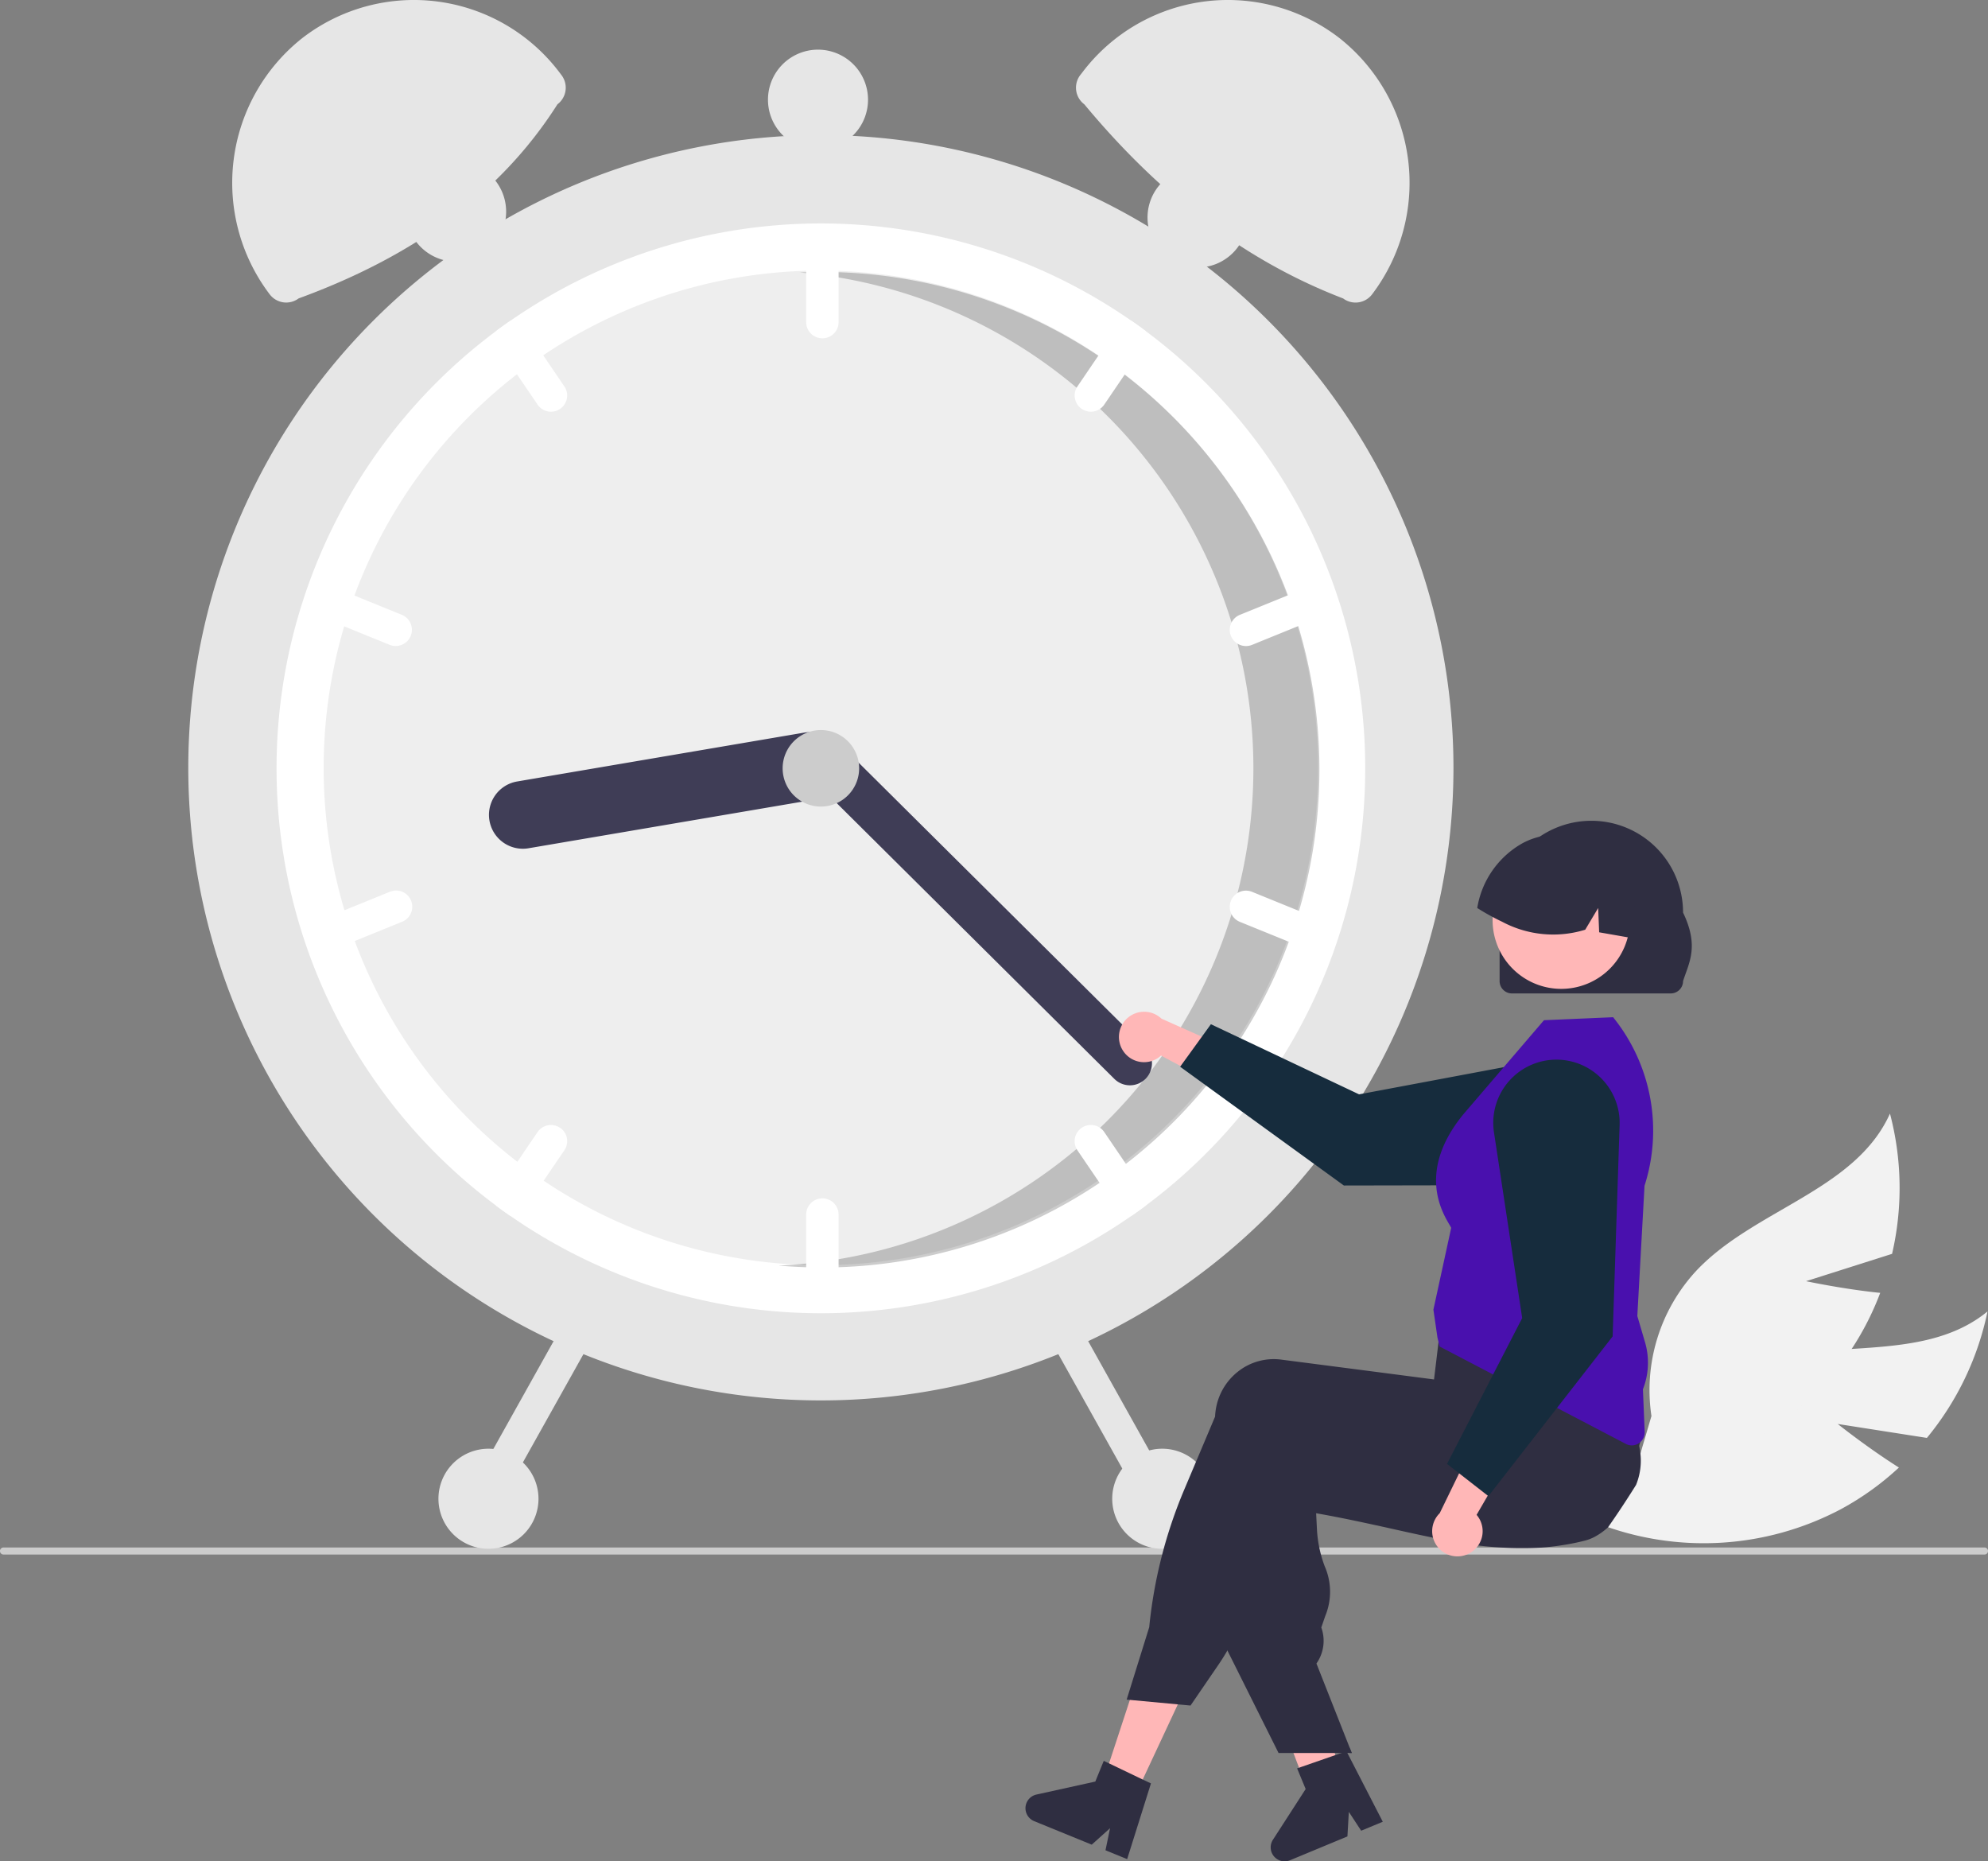 <svg xmlns="http://www.w3.org/2000/svg" width="141" height="131.999" viewBox="0 0 141 131.999">
  <rect x="0" y="0" width="141" height="131.999" fill="#808080" stroke="none"/>
  <g id="progress_illustration" transform="translate(0 -0.001)">
    <path id="Vector" d="M17.167,7.98l6.325.989A20.684,20.684,0,0,0,27.792,0C23.167,3.79,16.133,1.776,10.525,3.845a12.432,12.432,0,0,0-7.433,7.8L0,14.974a20.8,20.8,0,0,0,8.808,1.432,20.805,20.805,0,0,0,8.6-2.391,20.111,20.111,0,0,0,4.1-2.945C19.292,9.675,17.167,7.98,17.167,7.98Z" transform="translate(113.174 93.004)" fill="#f2f2f2"/>
    <path id="Vector-2" data-name="Vector" d="M12.249,11.885l6.1-1.938A20.7,20.7,0,0,0,18.2,0C15.752,5.457,8.559,6.794,4.461,11.149a12.444,12.444,0,0,0-3.178,10.3L0,25.809a20.806,20.806,0,0,0,8.522-2.651,20.827,20.827,0,0,0,6.63-5.978,20.137,20.137,0,0,0,2.356-4.466C14.906,12.454,12.249,11.885,12.249,11.885Z" transform="translate(115.847 78.973)" fill="#f2f2f2"/>
    <path id="Vector-3" data-name="Vector" d="M141,.249a.248.248,0,0,1-.248.249H.248a.249.249,0,0,1,0-.5h140.5A.248.248,0,0,1,141,.249Z" transform="translate(0 109.746)" fill="#ccc"/>
    <path id="Vector-4" data-name="Vector" d="M89.733,44.909A44.867,44.867,0,1,1,44.867,0,44.888,44.888,0,0,1,89.733,44.909Z" transform="translate(13.355 9.58)" fill="#e6e6e6"/>
    <path id="Vector-5" data-name="Vector" d="M77.212,38.642A38.6,38.6,0,0,1,61.63,69.663c-.323.242-.653.478-.985.708a38.583,38.583,0,0,1-44.078,0c-.332-.23-.662-.466-.985-.708a38.666,38.666,0,0,1,0-62.041c.323-.242.653-.478.985-.708a38.583,38.583,0,0,1,44.078,0c.332.23.662.466.985.708A38.6,38.6,0,0,1,77.212,38.642Z" transform="translate(19.616 15.847)" fill="#fff"/>
    <path id="Vector-6" data-name="Vector" d="M70.534,35.3A35.267,35.267,0,1,1,35.267,0,35.284,35.284,0,0,1,70.534,35.3Z" transform="translate(22.955 19.189)" fill="#eee"/>
    <path id="Vector-7" data-name="Vector" d="M3.088,0C2.554,0,2.022.014,1.493.038a35.254,35.254,0,0,1,23.17,11.6,35.319,35.319,0,0,1,9,24.314A35.316,35.316,0,0,1,23.64,59.861,35.251,35.251,0,0,1,0,70.465c1.018.088,2.047.136,3.088.136A35.25,35.25,0,0,0,28.026,60.262a35.324,35.324,0,0,0,0-49.922A35.25,35.25,0,0,0,3.088,0Z" transform="translate(55.226 19.287)" opacity="0.2"/>
    <path id="Vector-8" data-name="Vector" d="M1.148,0A1.15,1.15,0,0,0,0,1.149V6.162a1.148,1.148,0,1,0,2.3,0V1.149A1.15,1.15,0,0,0,1.148,0Z" transform="translate(57.178 16.682)" fill="#fff"/>
    <path id="Vector-9" data-name="Vector" d="M5.026.711C4.7.468,4.373.232,4.041,0A1.147,1.147,0,0,0,3.018.5L.2,4.644A1.148,1.148,0,1,0,2.1,5.937L4.915,1.795A1.142,1.142,0,0,0,5.026.711Z" transform="translate(76.22 22.758)" fill="#fff"/>
    <path id="Vector-10" data-name="Vector" d="M6.85.715A1.146,1.146,0,0,0,5.356.085L.715,1.971A1.149,1.149,0,0,0,1.579,4.1L6.22,2.213a1.152,1.152,0,0,0,.63-1.5Z" transform="translate(87.205 41.64)" fill="#fff"/>
    <path id="Vector-11" data-name="Vector" d="M4.915,4.644,2.1.5A1.147,1.147,0,0,0,1.073,0C.741.232.412.468.088.711A1.142,1.142,0,0,0,.2,1.795L3.018,5.937a1.148,1.148,0,0,0,1.9-1.293Z" transform="translate(35.11 22.758)" fill="#fff"/>
    <path id="Vector-12" data-name="Vector" d="M6.22,1.971,1.579.084A1.149,1.149,0,0,0,.715,2.213L5.357,4.1A1.149,1.149,0,0,0,6.22,1.971Z" transform="translate(22.304 41.64)" fill="#fff"/>
    <path id="Vector-13" data-name="Vector" d="M1.148,0A1.15,1.15,0,0,0,0,1.149V6.162a1.148,1.148,0,1,0,2.3,0V1.149A1.15,1.15,0,0,0,1.148,0Z" transform="translate(57.178 84.985)" fill="#fff"/>
    <path id="Vector-14" data-name="Vector" d="M4.915,4.644,2.1.5A1.148,1.148,0,0,0,.2,1.8L3.018,5.937a1.147,1.147,0,0,0,1.023.5c.332-.23.662-.466.985-.708a1.142,1.142,0,0,0-.111-1.084Z" transform="translate(76.22 79.782)" fill="#fff"/>
    <path id="Vector-15" data-name="Vector" d="M6.22,1.971,1.579.084A1.149,1.149,0,0,0,.715,2.213L5.357,4.1A1.149,1.149,0,0,0,6.22,1.971Z" transform="translate(87.204 63.155)" fill="#fff"/>
    <path id="Vector-16" data-name="Vector" d="M4.612.2A1.147,1.147,0,0,0,3.018.5L.2,4.644A1.142,1.142,0,0,0,.088,5.728c.323.242.653.478.985.708a1.147,1.147,0,0,0,1.023-.5L4.915,1.795a1.149,1.149,0,0,0-.3-1.6Z" transform="translate(35.11 79.782)" fill="#fff"/>
    <path id="Vector-17" data-name="Vector" d="M6.85.715A1.146,1.146,0,0,0,5.356.085L.715,1.971A1.149,1.149,0,0,0,1.579,4.1L6.22,2.213a1.152,1.152,0,0,0,.63-1.5Z" transform="translate(22.305 63.154)" fill="#fff"/>
    <path id="Vector-18" data-name="Vector" d="M25.133,2A2.4,2.4,0,0,1,23.169,4.77L2.8,8.237A2.4,2.4,0,0,1,2,3.5L22.364.034A2.4,2.4,0,0,1,25.133,2Z" transform="translate(34.683 51.92)" fill="#3f3d56"/>
    <path id="Vector-19" data-name="Vector" d="M24.6,24.442a1.566,1.566,0,0,1-2.213.009L.462,2.678A1.566,1.566,0,0,1,2.666.453L24.591,22.227a1.569,1.569,0,0,1,.009,2.215Z" transform="translate(56.651 52.063)" fill="#3f3d56"/>
    <path id="Vector-20" data-name="Vector" d="M5.426,2.715A2.713,2.713,0,1,1,2.713,0,2.714,2.714,0,0,1,5.426,2.715Z" transform="translate(55.509 51.774)" fill="#ccc"/>
    <path id="Vector-21" data-name="Vector" d="M23.059,7.4C18.895,13.956,12.541,18.3,4.706,21.162a1.472,1.472,0,0,1-2.062-.3h0A13.086,13.086,0,0,1,4.966,2.7a12.946,12.946,0,0,1,18.272,2.48l.118.157a1.475,1.475,0,0,1-.3,2.064Z" transform="translate(16.476 0.001)" fill="#e6e6e6"/>
    <path id="Vector-22" data-name="Vector" d="M.412,5.181A12.944,12.944,0,0,1,18.683,2.7a13.086,13.086,0,0,1,2.322,18.164,1.472,1.472,0,0,1-2.062.3C11.669,18.374,5.7,13.55.59,7.4a1.475,1.475,0,0,1-.3-2.064Z" transform="translate(76.318 0.001)" fill="#e6e6e6"/>
    <path id="Vector-23" data-name="Vector" d="M.587.146A1.151,1.151,0,0,0,.145,1.709L6.769,13.557a1.148,1.148,0,0,0,2-1.122L2.149.587A1.149,1.149,0,0,0,.587.146Z" transform="translate(74.318 93.251)" fill="#e6e6e6"/>
    <path id="Vector-24" data-name="Vector" d="M6.77.588.146,12.436a1.148,1.148,0,1,0,2,1.122L8.773,1.71a1.148,1.148,0,1,0-2-1.122Z" transform="translate(33.207 93.25)" fill="#e6e6e6"/>
    <path id="Vector-25" data-name="Vector" d="M7.1,3.551A3.548,3.548,0,1,1,3.548,0,3.549,3.549,0,0,1,7.1,3.551Z" transform="translate(78.881 102.74)" fill="#e6e6e6"/>
    <path id="Vector-26" data-name="Vector" d="M7.1,3.551A3.548,3.548,0,1,1,3.548,0,3.549,3.549,0,0,1,7.1,3.551Z" transform="translate(81.385 11.878)" fill="#e6e6e6"/>
    <path id="Vector-27" data-name="Vector" d="M7.1,3.551A3.548,3.548,0,1,1,3.548,0,3.549,3.549,0,0,1,7.1,3.551Z" transform="translate(54.465 3.523)" fill="#e6e6e6"/>
    <path id="Vector-28" data-name="Vector" d="M7.1,3.551A3.548,3.548,0,1,1,3.548,0,3.549,3.549,0,0,1,7.1,3.551Z" transform="translate(28.798 11.46)" fill="#e6e6e6"/>
    <path id="Vector-29" data-name="Vector" d="M7.1,3.551A3.548,3.548,0,1,1,3.548,0,3.549,3.549,0,0,1,7.1,3.551Z" transform="translate(31.093 102.74)" fill="#e6e6e6"/>
    <path id="Vector-30" data-name="Vector" d="M.287,2.761a1.776,1.776,0,0,0,2.7.35L8.556,6.1l-.3-3.271L3.017.492A1.788,1.788,0,0,0,.287,2.761Z" transform="translate(79.359 71.747)" fill="#ffb7b7"/>
    <path id="Vector-31" data-name="Vector" d="M0,3.014,2.181,0,12.691,4.973,25.768,2.517a4.483,4.483,0,0,1,5.307,4.4h0A4.488,4.488,0,0,1,26.6,11.409l-14.987.028Z" transform="translate(83.702 72.636)" fill="#162c3d"/>
    <path id="Vector-32" data-name="Vector" d="M2.207,10.291,0,9.234,3.032,0,6.289,1.559Z" transform="translate(78.135 117.417)" fill="#ffb7b7"/>
    <path id="Vector-33" data-name="Vector" d="M5.651,8.716c-.16.1-.321.2-.483.3-.323.2-.648.393-.974.584L3.7,9.884v0l-.01,0,0,0-.25.062L3.08,9.006,2.915,8.57l-.233-.618L2.253,6.82,0,.865,3.5,0l.131.537h0L3.7.8,4.925,5.772l.25,1.016.008.031.151.607.13.526.144.587Z" transform="translate(89.488 117.504)" fill="#ffb7b7"/>
    <path id="Vector-34" data-name="Vector" d="M29.157,10.652c-.222.357-.449.712-.678,1.065q-.637.983-1.308,1.938s0,0,0,0a4.577,4.577,0,0,1-.859.628c-.013.01-.028.016-.041.024a3.166,3.166,0,0,1-.723.29l-.274.068c-.327.078-.652.144-.974.2-.574.1-1.141.175-1.705.221-.045,0-.091.008-.136.011a26.352,26.352,0,0,1-6.935-.553c-1.164-.221-2.352-.485-3.583-.759-.4-.091-.806-.18-1.214-.269l-.1-.021c-.584-.128-1.177-.255-1.785-.38-.765-.157-1.555-.31-2.375-.454l.058,1.157a8.715,8.715,0,0,0,.548,2.6,4.493,4.493,0,0,1,.042,3.526l-.282.818a2.8,2.8,0,0,1-.287,2.471l-.057.086,2.352,5.957.152.386H7.79l-1.482,0H3.8L.173,22.394,0,22.046v-.018L.374,8.045c0-.123.015-.248.031-.372A4.252,4.252,0,0,1,2.022,4.811a4.087,4.087,0,0,1,3.046-.834l1.24.161,2.534.328,1.785.232.036,0,5.264.682L16.3,3.843l.07-.026L18.59,3,26.255.191l.019-.006.5-.185.06.1c.018.029.036.058.052.088A15.047,15.047,0,0,1,28.1,3a44.206,44.206,0,0,1,1.273,4.863q.022.107.039.195l0,.018c0,.028.008.045.01.05A4.543,4.543,0,0,1,29.157,10.652Z" transform="translate(86.881 94.654)" fill="#2f2e41"/>
    <path id="Vector-35" data-name="Vector" d="M36.453,7.688c-.024-.1-.055-.209-.088-.312a22.214,22.214,0,0,0-.9-2.275c-.383-.844-.841-1.748-1.388-2.726q-.4-.711-.853-1.478Q33,.513,32.751.114A.413.413,0,0,0,32.73.078L32.683,0,25.1,1.016l-2.824.378L22.107,2.8l-.041.349s0,0,0,0l-.113.951v0L21.8,5.361l-.013,0L17.6,4.816l-4.319-.56-2.32-.3a4.085,4.085,0,0,0-3.046.834A4.254,4.254,0,0,0,6.3,7.653c-.015.114-.024.23-.029.346L4.079,13.189A33.518,33.518,0,0,0,1.6,22.932L0,28.068l.229.021,3.4.316.9.084L6.506,25.6c.225-.329.439-.669.639-1.016a15.434,15.434,0,0,0,.874-1.759L12.3,12.635q.5.085.982.162,2.249.365,4.319.6a50.842,50.842,0,0,0,11.828.115q1.457-.178,2.816-.467.5-.1.984-.226c.076-.018.151-.036.225-.055a4.139,4.139,0,0,0,2.894-2.707,4.229,4.229,0,0,0,.107-2.364Z" transform="translate(79.909 92.464)" fill="#2f2e41"/>
    <path id="Vector-36" data-name="Vector" d="M8.316,1.326,5.928.18,5.553,0l-.6,1.47L.779,2.39A.992.992,0,0,0,.617,4.277L4.7,5.944l1.3-1.167L5.675,6.343l1.537.628L8.9,1.6Z" transform="translate(72.732 124.874)" fill="#2f2e41"/>
    <path id="Vector-37" data-name="Vector" d="M0,0,.153.386H0Z" transform="translate(95.723 123.936)" fill="#2f2e41"/>
    <path id="Vector-38" data-name="Vector" d="M4.766.21l-2.5.868-.393.136L2.48,2.68.159,6.275A.991.991,0,0,0,1.371,7.73L5.442,6.04l.1-1.741.875,1.336L7.95,5,5.375,0Z" transform="translate(90.125 124.194)" fill="#2f2e41"/>
    <path id="Vector-39" data-name="Vector" d="M14.071,30.364a.918.918,0,0,1-.426-.106L.44,23.352l-.153-.625L0,20.749l0-.019L1.26,14.935c-.023-.05-.071-.131-.125-.224-.561-.951-2.267-3.844.989-7.829L7.841.211,12.747,0,12.8.071a12.8,12.8,0,0,1,2.172,11.883l-.511,9.236.548,1.865a5.151,5.151,0,0,1-.151,3.33l.126,3.02a.922.922,0,0,1-.917.959Z" transform="translate(101.667 72.139)" fill="#4910AE"/>
    <path id="Vector-40" data-name="Vector" d="M2.706,8.156a1.78,1.78,0,0,0,.444-2.691L6.324,0,3.047.185.535,5.346a1.788,1.788,0,0,0,2.171,2.81Z" transform="translate(101.578 101.964)" fill="#ffb7b7"/>
    <path id="Vector-41" data-name="Vector" d="M2.934,30.952,0,28.665l5.331-10.34-2-13.167A4.482,4.482,0,0,1,7.91,0h0a4.488,4.488,0,0,1,4.331,4.63l-.494,14.993Z" transform="translate(102.631 75.15)" fill="#162c3d"/>
    <path id="a1ca5f83-7fa1-45b1-9d3b-bf096f25c0e5" d="M0,11.376V6.516a6.506,6.506,0,1,1,13.012-.008v.008c1.147,2.392.429,3.529,0,4.86a.875.875,0,0,1-.874.874H.874A.875.875,0,0,1,0,11.376Z" transform="translate(106.36 58.202)" fill="#2f2e41"/>
    <path id="Vector-42" data-name="Vector" d="M9.74,4.875A4.87,4.87,0,1,1,4.87,0,4.872,4.872,0,0,1,9.74,4.875Z" transform="translate(105.863 60.388)" fill="#ffb7b7"/>
    <path id="Vector-43" data-name="Vector" d="M11.056,7.356l-.132-.023c-.76-.135-1.519-.267-2.277-.4L8.577,5.21,7.659,6.749a7.693,7.693,0,0,1-5.894-.565A16.635,16.635,0,0,1,0,5.21,6.46,6.46,0,0,1,3.171.638c.07-.04.137-.074.207-.109h0C3.5.471,3.619.417,3.74.368A5.361,5.361,0,0,1,9.371,1.461,6.419,6.419,0,0,1,11.056,7.356Z" transform="translate(104.774 59.184)" fill="#2f2e41"/>
  </g>
</svg>
